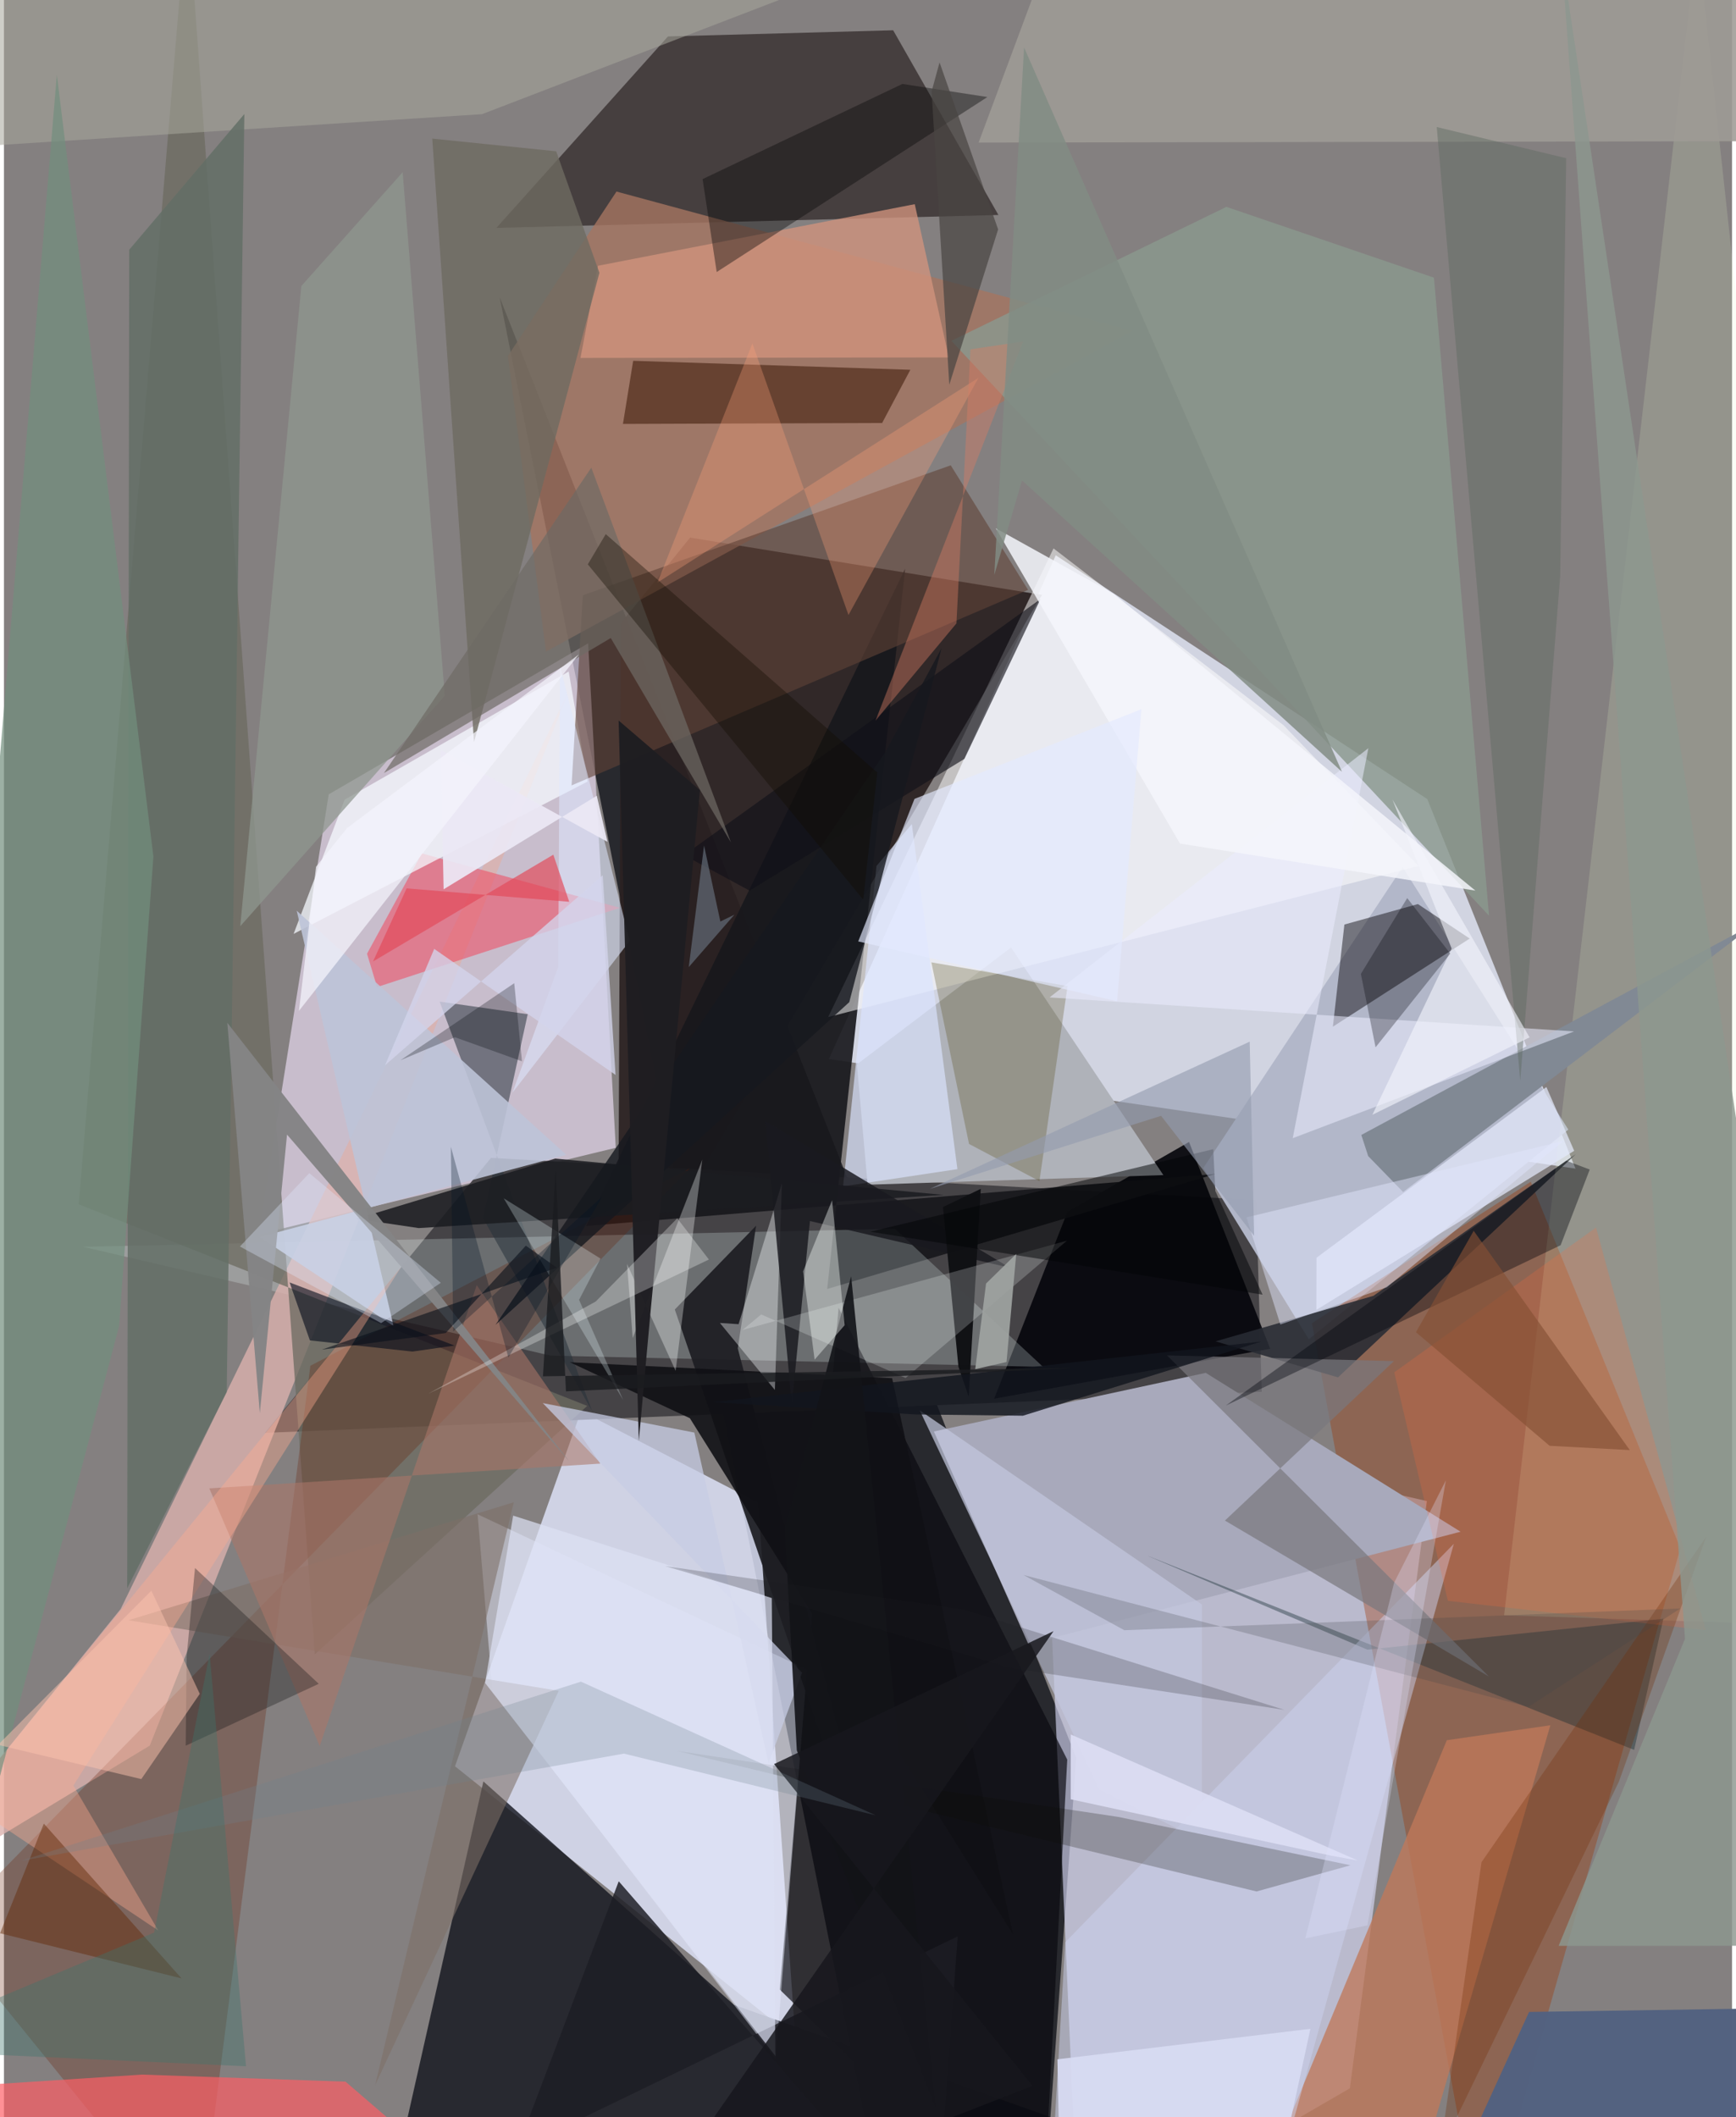 <svg xmlns="http://www.w3.org/2000/svg" width="228" height="278" viewBox="0 0 836 1024"><path fill="#848080" d="M0 0h836v1024H0z"/><path fill="#121319" fill-opacity=".8" d="M416.445 1024.765L239.812 143.791l278.943 706.44L501.78 1086z"/><path fill="#e2e7f7" fill-opacity=".812" d="M760.269 565.218l-361.196-53.002L508.82 268.569l179.765 117.94z"/><path fill="#dee3f9" fill-opacity=".827" d="M364.853 726.792l-85.667-44.351-60.984 171.846 164.647 131.759z"/><path fill="#2b2121" fill-opacity=".918" d="M331.953 260.023l-33.437 41.252-1.477 333.486L502.17 287.74z"/><path fill="#dcdefd" fill-opacity=".612" d="M502.27 683.454L520.03 1086l131.087-75.957 37.26-284.027z"/><path fill="#f2e4fc" fill-opacity=".616" d="M295.978 555.143l-13.374-243.976-125.492 73.048-33.757 212.712z"/><path fill="#454346" d="M235.617 560.038l-109.352 132.99 482.224-19.88-2.725-92.694z"/><path fill="#10121b" fill-opacity=".788" d="M231.93 861.611l121.23 108.07 202.053 71.611L181.318 1086z"/><path fill="#0a0000" fill-opacity=".51" d="M321.235 17.619l108.936-2.971 50.91 89.321-242.847 6.248z"/><path fill="#b2b7c9" fill-opacity=".996" d="M756.8 546.346l-80.17-126.967-96.4 145.523 51.021 82.878z"/><path fill="#a03401" fill-opacity=".353" d="M714.877 1086L632.75 639.97l105.869-68.392 72.397 177.257z"/><path fill="#06060b" fill-opacity=".906" d="M479.023 676.522l35.446-90.395 58.842-33.797 39.257 99.995z"/><path fill="#17171c" fill-opacity=".91" d="M281.584 592.961l304.408-25.146-187.733 55.613 37.692-348.324z"/><path fill="#afb2b9" d="M487.208 458.267l-74.591 56.545 5.194 58.193 143.08-4.656z"/><path fill="#efffff" fill-opacity=".227" d="M38.31 603.041l392.693-8.73 71.7 66.819-238.27-5.456z"/><path fill="#090a10" fill-opacity=".682" d="M514.389 851.069l-110.62-218.524-28.446 329.748L501.99 1086z"/><path fill="#dab1ad" fill-opacity=".796" d="M56.451 778.246L-62 924.48l132.55-80.213 202.94-510.575z"/><path fill="#a57560" fill-opacity=".8" d="M296.32 92.646l-52.496 79.474 18.374 143.024 283.44-155.028z"/><path fill="#a8a9bb" d="M449.869 692.359l45.716 102.883 209.08-54.403-123.271-76.834z"/><path fill="#fff" fill-opacity=".514" d="M618.995 350.735l65.308 68.102-285.566 73.072L507.749 265.25z"/><path fill="#0a070b" fill-opacity=".463" d="M709.09 453.945l-25.065-16.686-35.561 9.911-5.567 49.397z"/><path fill="#282c33" fill-opacity=".882" d="M586.134 648.761l76.357-22.012 97.921-68.535-115.04 107.977z"/><path fill="#6d6b61" fill-opacity=".765" d="M282.171 679.987L150.38 800.181 88.78-47.121 36.17 582.494z"/><path fill="#e7ecff" fill-opacity=".471" d="M388.507 807.482l-15.149 188.42-137-177.861-7.235-85.643z"/><path fill="#661c00" fill-opacity=".267" d="M-29.434 933.919l361.341-368.913-183.675 95.565L93.764 1086z"/><path fill="#ee4a62" fill-opacity=".557" d="M180.514 477.397l-4.878-16.109 26.52-48.533 95.807 26.325z"/><path fill="#462412" fill-opacity=".627" d="M438.491 178.845l-134.093-4.337-4.95 30.533 125.387-.457z"/><path fill="#25303a" fill-opacity=".525" d="M253.372 490.54l-21.638 98.63 52.82 93.344-73.784-198.076z"/><path fill="#e6f8ca" fill-opacity=".165" d="M898 786.873l-172.266-5.626 93.425-811.63L898 693.573z"/><path fill="#f5f9ff" fill-opacity=".741" d="M273.206 324.797l-108.412 62.005-24.677 64.894 142.227-73.684z"/><path fill="#1d1e23" fill-opacity=".929" d="M355.008 652.178l8.866-59.357-39.33 40.54L435.31 956.836z"/><path fill="#c0785a" fill-opacity=".773" d="M674.663 1086h-78.338l101.704-244.323 50.074-7.224z"/><path fill="#9e9b95" fill-opacity=".878" d="M898-15.833L520.28-62 471.503 68.968 898 68.214z"/><path fill="#ff5e65" fill-opacity=".686" d="M165.226 1006.825l91.465 78.63-311.516-74.127 121.579-7.916z"/><path fill="#614338" fill-opacity=".604" d="M495.422 285.29l-37.388-60.227-178 62.84-5.43 91.967z"/><path fill="#7e6f67" fill-opacity=".576" d="M179.569 1008.519l88.814-190.721-208.156-34.15 186.414-57.064z"/><path fill="#8a988e" fill-opacity=".82" d="M691.793 134.295l26.638 308.59L458.327 164.85l133.065-64.8z"/><path fill="#dae4fe" fill-opacity=".659" d="M405.946 573.805l16.157-154.966 17.098-20.274 22.05 166.91z"/><path fill="#526180" fill-opacity=".988" d="M860.166 1043.668L710.94 1031.97l26.867-58.865 153.67-2.317z"/><path fill="#d1947d" fill-opacity=".773" d="M287.39 128.546l-8.493 44.59 178.198-.255-16.477-74.13z"/><path fill="#122930" fill-opacity=".392" d="M788.636 846.362L552.41 752.144l107.176 45.74 143.21-14.986z"/><path fill="#cdd3ee" fill-opacity=".49" d="M614.13 1060.56L504.875 1086l8.535-146.607 188.003-192.717z"/><path fill="#4d4209" fill-opacity=".263" d="M500.935 571.281l13.605-94.347-65.875-11.487 18.203 87.835z"/><path fill="#e3e9fb" fill-opacity=".725" d="M759.638 556.61l-13.45-30.857-111.222 82.579-.054 25.217z"/><path fill="#1b1c21" fill-opacity=".867" d="M266.696 560.36l187.926 17.569-253.974 16.056-30.106-4.47z"/><path fill="#bdc3d8" fill-opacity=".894" d="M272.057 558.538L123.72 598.31l64.748 43.055-46.845-200.899z"/><path fill="#a7a79c" fill-opacity=".553" d="M440.154-25.055L-62-62V73.949l293.265-18.723z"/><path fill="#636e66" fill-opacity=".835" d="M116.294 55.148L60.602 120.79l-.983 647.391 48.147-94.891z"/><path fill="#6e6a60" fill-opacity=".8" d="M267.153 73.177l-59.955-6.141 20.204 291.847 60.662-226.93z"/><path fill="#818994" fill-opacity=".996" d="M848.322 445.923L676.874 576.522l-16.897-17.355-3.324-10.23z"/><path fill="#ab7768" fill-opacity=".569" d="M99.344 719.875l53.408 124.605 75.954-222.898 59.825 86.313z"/><path fill="#101119" fill-opacity=".627" d="M360.728 430.778l103.907-63.733 36.8-77.294-172.432 123.86z"/><path fill="#101015" fill-opacity=".894" d="M488.156 935.631l-156.33-249.696-58.087-27.068 155.926 7.708z"/><path fill="#fdffff" fill-opacity=".322" d="M304.168 647.164l-2.745-35.867 23.507 51.734 12.904-102.156z"/><path fill="#eaedff" fill-opacity=".541" d="M505.84 482.416l154.22-120.543L623.472 550.5l136.103-51.64z"/><path fill="#f9fdff" fill-opacity=".373" d="M346.353 639.866l26.592 32.415 3.402-99.946-20.96 68.131z"/><path fill="#79787e" fill-opacity=".71" d="M562.657 655.562l155.73 155.32-127.72-75.437 81.765-77.13z"/><path fill="#c3c7dd" fill-opacity=".714" d="M529.978 865.46l-86.952-183.332 136.511 93.922-.03 114.436z"/><path fill="#090909" fill-opacity=".4" d="M475.748 46.933L434.641 40.6l-96.658 46.028 6.822 44.937z"/><path fill="#191a1f" fill-opacity=".839" d="M368.35 542.117l12.823 137.32 8.744-88.87 96.782 22.634z"/><path fill="#0f0d05" fill-opacity=".239" d="M539.021 878.77l-213.213-31.872 280.16 67.94 45.412-12.672z"/><path fill="#dfe8fe" fill-opacity=".553" d="M269.011 322.155l33.744 132.908-56.797 73.485 22.172-60.858z"/><path fill="#01030b" fill-opacity=".384" d="M591.087 679.827L755.79 561.398l11.372 4.264-14.088 36.602z"/><path fill="#ffa079" fill-opacity=".306" d="M408.558 297.457l62.898-114.723-155.304 99.022 45.922-115.64z"/><path fill="#050b1a" fill-opacity=".596" d="M147.994 648.3l-9.811-28.033 79.804 30.537-20.37 2.906z"/><path fill="#1d1d24" fill-opacity=".839" d="M450.358 1086l11.044-149.451-213.23 103.206 49.236-129.84z"/><path fill="#909890" fill-opacity=".733" d="M192.883 83.306l-49.02 55.036-29.555 309.653 98.966-111.458z"/><path fill="#101114" fill-opacity=".984" d="M461.739 661.013l-7.485-77.204 18.31-8.817-5.84 100.577z"/><path fill="#858586" fill-opacity=".973" d="M108.051 494.681l165.434 212.17-136.547-158.086-13.156 134.738z"/><path fill="#fafffe" fill-opacity=".212" d="M514.224 600.089L357.25 643.282l9.084-7.534 69.855 30.747z"/><path fill="#ffac90" fill-opacity=".392" d="M33.583 863.597l41.085 70.141-93.518-62.515 211.042-258.507z"/><path fill="#12151e" fill-opacity=".808" d="M608.234 648.866l-265.252 29.32 98.061 5.934 51.898.614z"/><path fill="#16181e" fill-opacity=".8" d="M426.386 363.783l27.21-50.293-44.666 171.23-171.143 156.065z"/><path fill="#c7cce4" fill-opacity=".745" d="M386.098 809.04L260.666 678.627l73.327 14.256 35.908 159.97z"/><path fill="#ff6a3d" fill-opacity=".212" d="M698.512 774.27l124.846 14.228-53.15-194.795-97.609 70.037z"/><path fill="#622a08" fill-opacity=".463" d="M85.923 956.891l-66.636-74.87-49.085 122.924L-62 920.08z"/><path fill="#1c1a1c" fill-opacity=".353" d="M152.269 814.4l-64.347 29.934.44-42.913 4.06-43.018z"/><path fill="#6f6a64" fill-opacity=".698" d="M183.818 373.904l100.327-147.703 67.543 181.248-58.136-98.863z"/><path fill="#e7f9fd" fill-opacity=".271" d="M299.547 677.147l-21.322-48.451L288.6 608.73l-46.837-29.154z"/><path fill="#5f6b62" fill-opacity=".455" d="M733.536 522.736L693.139 61.44l62.637 15.089-2.908 201.997z"/><path fill="#dde1f4" fill-opacity=".702" d="M373.197 994.398L232.753 813.983l13.577-80.928 125.126 39.878z"/><path fill="#f2f3fb" fill-opacity=".624" d="M700.342 458.794l-28.636-72.108 66.342 115.05-76.036 37.442z"/><path fill="#6f7a88" fill-opacity=".592" d="M353.378 442.388l-6.805 3.317-7.885-36.756-7.4 58.795z"/><path fill="#f4f5fb" fill-opacity=".847" d="M537.061 287.312L711.83 430.753 568.938 408l-89.101-152.476z"/><path fill="#728e7d" fill-opacity=".702" d="M-62 1086L55.702 641.409l16.596-227.135L25.58 36.12z"/><path fill="#e0e5fd" fill-opacity=".467" d="M617.489 640.617l51.522-18.028 85.265-70.697-153.192 36.91z"/><path fill="#121318" fill-opacity=".902" d="M377.742 739.415l5.819 107.149 67.127 173.16-40.847-402.406z"/><path fill="#fec3af" fill-opacity=".486" d="M-2.862 843.931l74.17-74.581 23.422 49.904-28.28 41.227z"/><path fill="#494441" fill-opacity=".706" d="M480.949 110.958l-23.628 75.136-8.548-141.875 3.842-14.033z"/><path fill="#17171d" fill-opacity=".843" d="M372.544 853.235l135.228-64.304L300.201 1086l197.359-77.13z"/><path fill="#702f04" fill-opacity=".294" d="M823.49 743.293l-42.176 118.314-86.678 179.33 20.17-140.277z"/><path fill="#030407" fill-opacity=".506" d="M608.888 626.183L419.14 595.746l165.891-39.935.994 20.22z"/><path fill="#d8dcf4" fill-opacity=".918" d="M509.63 996.009l122.401-14.751-10.531 48.579-110 56.163z"/><path fill="#6f838d" fill-opacity=".255" d="M8.145 900.055l270.983-86.696 142.638 64.66-121.844-29.854z"/><path fill="#939baf" fill-opacity=".62" d="M447.862 575.046l154.79-71.23 2.143 93.897-45.01-58.023z"/><path fill="#1e1d22" fill-opacity=".965" d="M307.129 696.948l-9.771-348.46 39.33 33.69-24.14 255.028z"/><path fill="#fbfffe" fill-opacity=".384" d="M400.629 580.506l-14.027 34.414 5.57 42.697 14.536-16.67z"/><path fill="#ebe8f5" fill-opacity=".925" d="M286.804 384.864l5.156 22.32-80.663-44.433 1.402 67.376z"/><path fill="#9fa4a1" fill-opacity=".922" d="M475.107 620.799l-5.233 41.437 15.144-3.486 4.688-52.255z"/><path fill="#01030a" fill-opacity=".29" d="M699.697 461.213l-20.841-26.835-22.414 36.66 7.102 35.513z"/><path fill="#e4eaff" fill-opacity=".659" d="M550.292 343.004L538.51 484.27l-125.24-28.94 27.23-68.947z"/><path fill="#d77d65" fill-opacity=".42" d="M467.556 168.963l25.474-3.79-71.376 183.335 39.13-46.992z"/><path fill="#855034" fill-opacity=".643" d="M683.07 644.337l27.95-49.027 75.505 106.043-38.781-2.067z"/><path fill="#fff" fill-opacity=".286" d="M341.033 609.191l-135.79 64.91 81.04-44.605 39.431-40.242z"/><path fill="#120b00" fill-opacity=".369" d="M422.49 373.638l-131.362-115.3-8.672 14.62 133.229 162.167z"/><path fill="#e2495a" fill-opacity=".675" d="M273.467 436.17l-7.696-22.8-87.236 51.672 16.26-35.369z"/><path fill="#d3d5ec" fill-opacity=".776" d="M295.872 519.906l-87.726-60.964-23.783 56.292 105.293-91.886z"/><path fill="#09101a" fill-opacity=".596" d="M267.487 613.151l-15.02-10.663-38.761 42.248-59.935 8.042z"/><path fill="#deecff" fill-opacity=".337" d="M147.716 567.416l63.624 53.03-28.866 19.503-68.316-37.05z"/><path fill="#f4f4fc" fill-opacity=".733" d="M142.703 488.928l8.275-69.71 15.008-18.721 112.117-83.956z"/><path fill="#40474c" fill-opacity=".235" d="M542.013 788.481l-48.81-26.718 244.274 63.796 73.487-47.59z"/><path fill="#dddff4" fill-opacity=".875" d="M642.153 897.55l12.817 2.311-138.877-60.955-.028 31.344z"/><path fill="#3d746d" fill-opacity=".38" d="M72.643 934.72l26.854-134.83 17.596 199.493L-62 991.193z"/><path fill="#8c978f" fill-opacity=".82" d="M813.246 792.608l-61.151 148.54L898 941.072 753.408-22.233z"/><path fill="#031222" fill-opacity=".298" d="M216.205 554.667l27.834 101.93 45.354-77.811-72.054 65.193z"/><path fill="#818c84" fill-opacity=".843" d="M492.506 232.379l-13.404 45.645 14.395-255.095 153.791 350.378z"/><path fill="#1e1d21" fill-opacity=".22" d="M487.234 806.795l-167.37-49.331 144.623 21.052 154.988 48.492z"/><path fill="#e0e5ff" fill-opacity=".294" d="M629.561 937.54l42.973-172.073 25.03-49.495-37.952 215.264z"/><path fill="#000608" fill-opacity=".271" d="M191.853 512.784l26.334-11.102 32.417 11.626-3.748-37.775z"/><path fill="#1b1c1f" fill-opacity=".808" d="M271.874 672.942l-4.978-106.97-6.144 99.703 257.489-4.075z"/></svg>